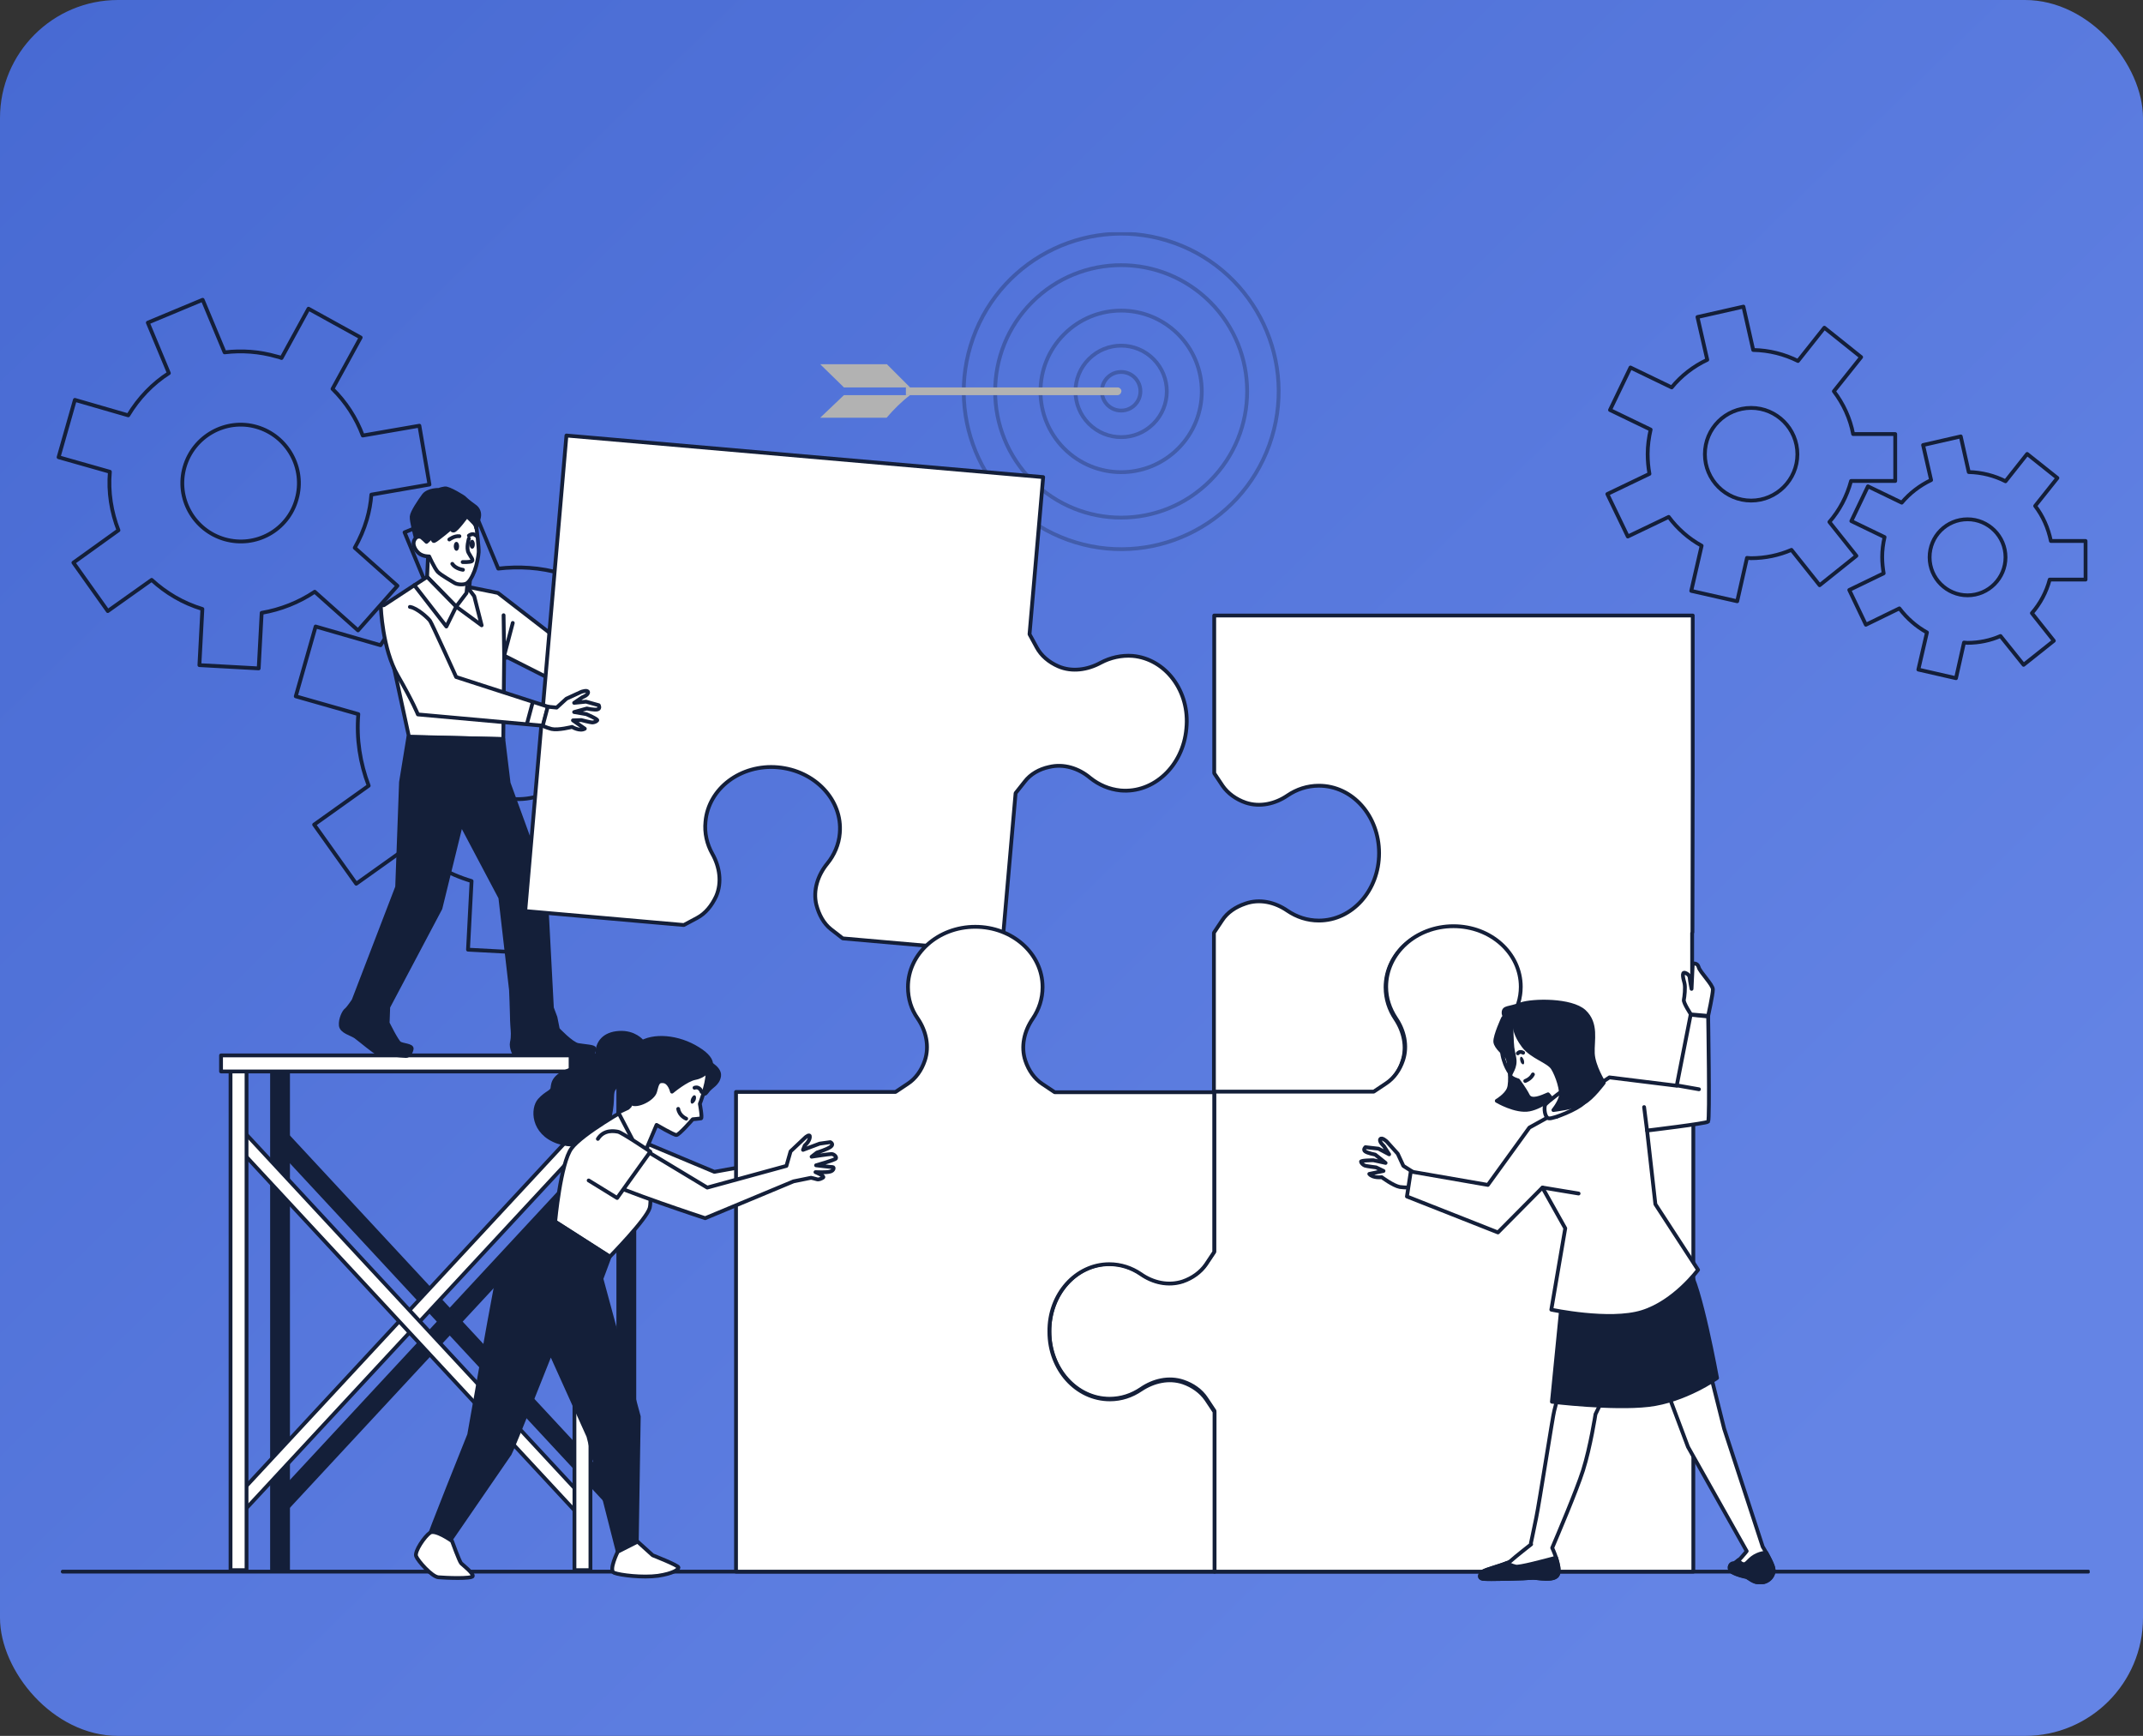 <svg width="563" height="456" viewBox="0 0 563 456" fill="none" xmlns="http://www.w3.org/2000/svg">
<rect x="0" y="0" width="563" height="456" fill="#333333" stroke="none"/>
<rect width="563" height="456" rx="31" fill="url(#paint0_linear_2836_874)"/>
<g clip-path="url(#clip0_2836_874)">
<path d="M16.48 412.852H548.611" stroke="#141F39" stroke-miterlimit="10" stroke-linecap="round" stroke-linejoin="round"/>
<g opacity="0.3">
<path d="M333.473 116.855C341.209 95.326 330.058 71.59 308.567 63.84C287.075 56.09 263.381 67.261 255.644 88.79C247.908 110.319 259.059 134.055 280.55 141.805C302.042 149.555 325.736 138.385 333.473 116.855Z" stroke="#141F39" stroke-miterlimit="10"/>
<path d="M317.949 126.261C330.876 113.311 330.876 92.315 317.949 79.365C305.022 66.416 284.063 66.416 271.136 79.365C258.209 92.315 258.209 113.311 271.136 126.261C284.063 139.21 305.022 139.21 317.949 126.261Z" stroke="#141F39" stroke-miterlimit="10"/>
<path d="M309.522 117.819C317.796 109.532 317.796 96.094 309.522 87.806C301.249 79.519 287.835 79.519 279.562 87.806C271.288 96.094 271.288 109.532 279.562 117.819C287.835 126.107 301.249 126.107 309.522 117.819Z" stroke="#141F39" stroke-miterlimit="10"/>
<path d="M303.024 111.309C307.708 106.617 307.708 99.009 303.024 94.317C298.34 89.624 290.745 89.624 286.061 94.317C281.377 99.009 281.377 106.617 286.061 111.309C290.745 116.002 298.34 116.002 303.024 111.309Z" stroke="#141F39" stroke-miterlimit="10"/>
<path d="M299.603 102.784C299.603 99.975 297.344 97.712 294.54 97.712C291.736 97.712 289.478 99.975 289.478 102.784C289.478 105.593 291.736 107.855 294.54 107.855C297.344 107.855 299.603 105.593 299.603 102.784Z" stroke="#141F39" stroke-miterlimit="10"/>
</g>
<path d="M293.606 103.798H237.994V101.77H293.606C294.151 101.77 294.618 102.238 294.618 102.784C294.54 103.33 294.151 103.798 293.606 103.798Z" fill="#B2B2B2"/>
<path d="M233.009 95.684L233.32 95.996L239.084 101.769H221.715L215.484 95.684H233.009Z" fill="#B2B2B2"/>
<path d="M215.484 109.728L221.715 103.798H239.084C236.825 105.515 234.8 107.543 232.931 109.728H215.484Z" fill="#B2B2B2"/>
<path d="M447.045 143.356L444.319 155.216L456.391 157.947L458.962 146.555C459.273 146.555 459.663 146.633 459.974 146.633C463.791 146.633 467.373 145.853 470.645 144.448L478.044 153.733L487.702 146.009L480.614 137.114C483.263 134.071 485.21 130.404 486.3 126.347H497.906V114.019H486.845C486.067 109.884 484.275 106.061 481.783 102.784L488.948 93.811L479.29 86.086L472.358 94.825C468.775 93.031 464.803 92.016 460.597 91.938L458.027 80.547L445.954 83.278L448.525 94.513C444.864 96.23 441.67 98.726 439.178 101.769L428.352 96.542L422.977 107.699L433.648 112.849C433.181 114.877 432.869 117.062 432.869 119.247C432.869 121.041 433.025 122.758 433.336 124.474L422.276 129.78L427.651 140.937L438.399 135.788C440.658 138.831 443.618 141.484 447.045 143.356ZM460.052 107.153C466.75 107.153 472.203 112.615 472.203 119.325C472.203 126.035 466.75 131.496 460.052 131.496C453.354 131.496 447.901 126.035 447.901 119.325C447.901 112.537 453.354 107.153 460.052 107.153Z" stroke="#141F39" stroke-miterlimit="10" stroke-linecap="round" stroke-linejoin="round"/>
<path d="M506.24 166.139L503.981 175.892L513.873 178.155L515.976 168.792C516.287 168.792 516.521 168.87 516.832 168.87C519.948 168.87 522.908 168.246 525.556 167.076L531.631 174.644L539.576 168.324L533.812 161.068C535.993 158.571 537.628 155.528 538.485 152.251H547.91V142.108H538.797C538.096 138.675 536.694 135.554 534.669 132.901L540.51 125.567L532.566 119.247L526.88 126.425C523.998 124.943 520.649 124.084 517.222 124.006L515.119 114.643L505.227 116.906L507.33 126.113C504.37 127.517 501.722 129.546 499.619 132.043L490.74 127.751L486.378 136.88L495.102 141.094C494.712 142.81 494.479 144.527 494.479 146.321C494.479 147.804 494.634 149.208 494.868 150.612L485.833 154.982L490.195 164.111L498.996 159.819C501.021 162.472 503.436 164.579 506.24 166.139ZM516.91 136.412C522.362 136.412 526.88 140.859 526.88 146.399C526.88 151.861 522.44 156.386 516.91 156.386C511.458 156.386 506.941 151.939 506.941 146.399C506.941 140.859 511.38 136.412 516.91 136.412Z" stroke="#141F39" stroke-miterlimit="10" stroke-linecap="round" stroke-linejoin="round"/>
<path d="M165.402 161.068L174.437 144.605L157.769 135.398L149.046 151.237C148.578 151.081 148.033 150.847 147.566 150.691C141.958 149.052 136.272 148.74 130.898 149.364L123.888 132.511L106.285 139.845L112.983 155.996C107.765 159.429 103.325 164.033 99.976 169.494L82.919 164.579L77.7 182.915L94.135 187.596C93.589 194.072 94.602 200.47 96.861 206.4L82.529 216.621L93.589 232.148L107.609 222.161C112.127 226.296 117.579 229.573 123.888 231.446L122.953 249.469L141.958 250.484L142.892 232.772C148.968 231.758 154.809 229.495 159.872 225.984L173.736 238.312L186.354 224.033L172.724 211.862C174.359 209.053 175.683 205.932 176.618 202.655C177.397 200.002 177.864 197.349 178.098 194.774L196.713 191.575L193.52 172.771L175.372 175.892C173.035 170.431 169.764 165.281 165.402 161.068ZM130.898 209.209C121.006 206.4 115.242 196.023 118.046 186.114C120.85 176.205 131.209 170.431 141.101 173.24C150.993 176.048 156.756 186.426 153.953 196.335C151.149 206.322 140.867 212.018 130.898 209.209Z" stroke="#141F39" stroke-miterlimit="10" stroke-linecap="round" stroke-linejoin="round"/>
<path d="M87.358 102.159L94.757 88.661L81.049 81.093L73.961 94.045C73.572 93.889 73.183 93.733 72.715 93.655C68.12 92.328 63.447 92.016 59.007 92.562L53.243 78.752L38.834 84.76L44.364 98.024C40.08 100.755 36.419 104.578 33.693 109.104L19.674 105.046L15.39 120.105L28.864 123.928C28.397 129.234 29.254 134.54 31.123 139.299L19.284 147.804L28.319 160.522L39.846 152.329C43.585 155.762 48.025 158.415 53.165 159.975L52.386 174.722L67.964 175.58L68.743 160.99C73.728 160.131 78.479 158.259 82.685 155.45L94.056 165.593L104.416 153.89L93.2 143.902C94.524 141.562 95.614 139.065 96.393 136.412C97.016 134.227 97.406 132.121 97.561 129.936L112.828 127.283L110.179 111.834L95.303 114.409C93.589 109.806 90.863 105.593 87.358 102.159ZM59.007 141.64C50.907 139.299 46.155 130.872 48.492 122.68C50.829 114.565 59.319 109.806 67.419 112.147C75.519 114.487 80.27 122.992 77.934 131.106C75.675 139.299 67.185 143.98 59.007 141.64Z" stroke="#141F39" stroke-miterlimit="10" stroke-linecap="round" stroke-linejoin="round"/>
<path d="M444.708 203.123V161.692H318.997V203.123L321.178 206.4C322.58 208.428 324.761 209.989 327.253 210.847C330.992 212.096 335.042 211.159 338.235 208.975C340.65 207.336 343.454 206.4 346.491 206.4C355.293 206.4 362.303 214.28 362.303 224.111C362.303 233.942 355.215 241.823 346.491 241.823C343.454 241.823 340.65 240.886 338.235 239.248C334.964 236.985 330.914 236.049 327.175 237.375C324.605 238.234 322.424 239.716 321.1 241.745L318.919 245.022V286.999H360.823L364.094 284.814C366.119 283.488 367.677 281.303 368.456 278.728C369.702 274.983 368.767 270.926 366.586 267.649C364.951 265.23 364.016 262.421 364.016 259.378C364.016 250.561 371.883 243.539 381.697 243.539C391.511 243.539 399.377 250.64 399.377 259.378C399.377 262.421 398.443 265.23 396.807 267.649C394.626 270.848 393.691 274.905 394.938 278.65C395.794 281.225 397.352 283.41 399.377 284.736L402.649 286.921H444.552V245.1L444.63 244.944L444.708 203.123Z" fill="white" stroke="#141F39" stroke-miterlimit="10" stroke-linecap="round" stroke-linejoin="round"/>
<path d="M402.726 286.843L399.455 284.658C397.43 283.332 395.872 281.147 395.093 278.572C393.847 274.827 394.782 270.77 396.963 267.493C398.598 265.074 399.533 262.265 399.533 259.222C399.533 250.405 391.666 243.305 381.852 243.305C372.038 243.305 364.172 250.405 364.172 259.222C364.172 262.265 365.106 264.996 366.742 267.493C368.923 270.692 369.857 274.749 368.611 278.494C367.755 281.069 366.197 283.254 364.172 284.58L360.9 286.765H318.997V328.742L316.816 332.019C315.414 334.047 313.233 335.608 310.741 336.466C307.002 337.714 302.952 336.778 299.758 334.594C297.344 332.955 294.54 332.019 291.502 332.019C282.701 332.019 275.691 339.899 275.691 349.73C275.691 359.561 282.779 367.442 291.502 367.442C294.54 367.442 297.344 366.505 299.758 364.867C303.03 362.604 307.08 361.668 310.818 362.916C313.389 363.775 315.57 365.335 316.894 367.364L319.075 370.641V412.852H444.864V370.875V328.898V286.921H402.726V286.843Z" fill="white" stroke="#141F39" stroke-miterlimit="10" stroke-linecap="round" stroke-linejoin="round"/>
<path d="M408.334 370.563C408.022 371.421 404.44 394.594 403.583 398.729C402.726 402.943 402.181 405.44 402.181 405.44L402.259 405.674C402.259 405.674 397.975 409.029 396.884 410.043C395.794 410.979 390.108 412.228 389.407 412.93C388.706 413.632 388.395 414.49 389.485 414.724C390.498 414.959 401.246 414.646 402.414 414.49C403.583 414.334 408.645 415.583 409.346 413.476C410.047 411.369 407.789 406.61 407.789 406.61C408.957 403.879 414.176 391.629 415.889 386.246C417.836 380.082 419.16 371.499 419.16 371.499L425.937 357.533L410.904 360.029C410.826 359.951 408.645 369.704 408.334 370.563Z" fill="white" stroke="#141F39" stroke-miterlimit="10" stroke-linecap="round" stroke-linejoin="round"/>
<path d="M465.893 411.994C465.582 410.355 463.089 406.298 463.089 406.298L452.964 375.322L446.811 350.745L435.906 359.952L443.461 380.082L458.883 407.468C458.883 407.468 456.391 410.745 455.378 410.745C454.366 410.745 453.898 412.384 455.222 413.086C456.547 413.788 458.026 414.1 458.727 414.256C459.428 414.412 460.597 415.895 462.7 415.739C464.881 415.583 466.283 413.71 465.893 411.994Z" fill="white" stroke="#141F39" stroke-miterlimit="10" stroke-linecap="round" stroke-linejoin="round"/>
<path d="M409.346 413.476C409.736 412.384 409.268 410.667 408.801 409.185C405.296 410.121 399.143 411.76 398.208 411.526C397.118 411.291 396.105 410.745 395.872 410.589C393.847 411.448 390.03 412.384 389.485 412.93C388.784 413.632 388.472 414.49 389.563 414.725C390.575 414.959 401.324 414.647 402.492 414.49C403.583 414.334 408.645 415.661 409.346 413.476Z" fill="#141F39" stroke="#141F39" stroke-miterlimit="10" stroke-linecap="round" stroke-linejoin="round"/>
<path d="M464.024 407.858C463.245 407.936 462.466 408.092 461.765 408.405C459.506 409.341 459.039 410.979 458.104 410.901C457.247 410.823 456.858 410.043 456.702 409.809C456.157 410.277 455.69 410.667 455.378 410.667C454.366 410.667 453.898 412.306 455.222 413.008C456.546 413.71 458.026 414.022 458.727 414.178C459.428 414.334 460.597 415.817 462.699 415.661C464.88 415.505 466.204 413.632 465.893 411.994C465.737 411.057 464.725 409.185 464.024 407.858Z" fill="#141F39" stroke="#141F39" stroke-miterlimit="10" stroke-linecap="round" stroke-linejoin="round"/>
<path d="M410.281 342.396L407.711 368.222C407.711 368.222 423.6 370.173 433.102 369.08C442.605 367.988 451.095 361.98 451.095 361.98C451.095 361.98 446.577 337.09 443.539 333.501C440.424 329.834 410.281 342.396 410.281 342.396Z" fill="#141F39" stroke="#141F39" stroke-miterlimit="10" stroke-linecap="round" stroke-linejoin="round"/>
<path d="M368.689 306.271L367.209 303.072L364.327 299.873C364.327 299.873 363.003 298.624 362.614 299.249C362.224 299.873 363.549 301.043 363.549 301.043L364.951 303.228L362.147 301.745L358.719 301.355C358.719 301.355 358.018 301.979 358.642 302.448C359.265 302.916 361.29 303.306 361.29 303.306L364.016 305.49L360.822 304.788C360.822 304.788 357.473 304.788 357.551 305.178C357.629 305.568 358.174 306.037 358.564 306.193C358.953 306.349 361.523 306.661 361.523 306.661L363.471 307.597L359.732 308.377C360.667 309.548 363.003 309.236 363.003 309.236C363.003 309.236 366.041 311.498 367.754 311.81C369.546 312.044 370.247 311.888 370.247 311.888L371.026 307.753L368.689 306.271Z" fill="white" stroke="#141F39" stroke-miterlimit="10" stroke-linecap="round" stroke-linejoin="round"/>
<path d="M432.713 296.986L434.894 316.336L446.11 333.579C446.11 333.579 439.956 342.006 431.389 344.659C422.821 347.311 407.555 344.034 407.555 344.034L411.216 322.656L405.218 311.966L393.535 323.748L369.624 314.307L370.636 307.753L390.887 311.264L401.791 296.206L407.01 293.319C407.01 293.319 413.319 290.276 416.824 288.169C420.329 286.062 420.251 284.736 420.251 284.736L422.821 283.02L440.502 285.204L444.162 266.556L448.758 267.025C448.758 267.025 449.225 294.021 448.758 294.645C448.368 295.113 432.713 296.986 432.713 296.986Z" fill="white" stroke="#141F39" stroke-miterlimit="10" stroke-linecap="round" stroke-linejoin="round"/>
<path d="M432.713 296.986L431.934 290.822" stroke="#141F39" stroke-miterlimit="10" stroke-linecap="round" stroke-linejoin="round"/>
<path d="M440.58 285.126L446.343 286.141" stroke="#141F39" stroke-miterlimit="10" stroke-linecap="round" stroke-linejoin="round"/>
<path d="M405.296 311.967L414.721 313.527" stroke="#141F39" stroke-miterlimit="10" stroke-linecap="round" stroke-linejoin="round"/>
<path d="M444.24 266.478C444.24 266.478 442.215 263.435 442.371 262.655C442.527 261.875 442.838 259.378 442.527 258.208C442.215 257.115 441.748 255.243 442.683 255.555C443.617 255.867 443.929 256.491 443.929 256.959C443.929 257.428 444.396 259.768 444.396 259.768L444.708 253.136C444.708 253.136 445.954 252.824 446.265 254.073C446.577 255.321 450.004 258.676 450.004 259.924C450.004 261.173 448.758 266.868 448.758 266.868L444.24 266.478Z" fill="white" stroke="#141F39" stroke-miterlimit="10" stroke-linecap="round" stroke-linejoin="round"/>
<path d="M394.86 267.493C394.86 267.493 392.757 272.018 392.835 273.657C392.99 275.217 395.405 276.934 395.95 277.792C396.495 278.65 397.118 284.346 396.34 286.062C395.639 287.779 393.224 289.183 393.224 289.183C393.224 289.183 398.209 292.148 401.792 291.446C405.375 290.744 409.191 287.311 409.191 287.311C409.191 287.311 402.649 271.628 403.038 269.755C403.427 267.883 403.038 265.074 400.935 265.074C398.832 265.074 395.405 266.634 394.86 267.493Z" fill="#141F39" stroke="#141F39" stroke-miterlimit="10" stroke-linecap="round" stroke-linejoin="round"/>
<path d="M399.689 265.698C399.689 265.698 396.963 267.258 397.118 271.394C397.274 275.529 397.274 275.061 397.819 277.792C398.365 280.523 396.573 281.927 396.807 282.629C397.118 283.331 398.832 283.8 398.832 283.8C398.832 283.8 400.545 286.062 401.402 287.779C402.259 289.495 405.063 288.169 406.699 287.467C406.699 287.467 408.568 289.573 408.724 290.588C408.879 291.602 409.035 293.319 409.035 293.319L417.681 288.169L418.693 286.999C418.693 286.999 415.578 280.835 415.578 279.274C415.578 277.714 417.837 273.032 416.279 269.599C414.721 266.166 406.854 264.918 404.206 264.918C401.558 264.918 399.689 265.698 399.689 265.698Z" fill="white" stroke="#141F39" stroke-miterlimit="10" stroke-linecap="round" stroke-linejoin="round"/>
<path d="M411.761 285.594C411.761 285.594 406.231 289.574 405.92 290.276C405.608 290.978 405.764 293.631 406.932 293.787C408.101 293.943 414.487 291.368 416.045 289.73C417.603 288.169 415.734 282.707 411.761 285.594Z" fill="white" stroke="#141F39" stroke-miterlimit="10" stroke-linecap="round" stroke-linejoin="round"/>
<path d="M397.975 269.755C397.975 269.755 397.975 271.784 400.234 274.749C402.493 277.714 406.777 278.728 407.945 280.601C409.113 282.473 410.515 286.609 409.97 288.325C409.425 290.042 408.101 291.602 408.101 291.602C408.101 291.602 413.786 290.9 416.045 289.73C418.304 288.559 421.342 284.424 421.342 284.424C421.342 284.424 418.615 280.133 418.46 276.699C418.304 273.266 419.628 268.897 416.201 265.698C412.774 262.577 402.726 262.733 399.533 263.825C396.417 264.996 395.093 264.528 395.015 265.932C394.86 267.493 397.975 269.755 397.975 269.755Z" fill="#141F39" stroke="#141F39" stroke-miterlimit="10" stroke-linecap="round" stroke-linejoin="round"/>
<path d="M400.312 278.416C400.468 278.962 400.468 279.43 400.234 279.586C400 279.664 399.611 279.352 399.455 278.806C399.299 278.26 399.299 277.792 399.533 277.636C399.767 277.48 400.078 277.87 400.312 278.416Z" fill="#141F39"/>
<path d="M398.754 276.699C398.754 276.699 399.221 275.997 400.156 276.543" stroke="#141F39" stroke-miterlimit="10" stroke-linecap="round" stroke-linejoin="round"/>
<path d="M400.701 283.956C400.701 283.956 402.103 283.488 402.726 282.239" stroke="#141F39" stroke-miterlimit="10" stroke-linecap="round" stroke-linejoin="round"/>
<path d="M164.692 299.958L161.782 297.248L71.678 394.337L74.587 397.047L164.692 299.958Z" fill="#141F39" stroke="#141F39" stroke-miterlimit="10" stroke-linecap="round" stroke-linejoin="round"/>
<path d="M161.754 397.068L164.663 394.358L74.558 297.282L71.65 299.992L161.754 397.068Z" fill="#141F39" stroke="#141F39" stroke-miterlimit="10" stroke-linecap="round" stroke-linejoin="round"/>
<path d="M166.648 279.43H162.442V412.462H166.648V279.43Z" fill="#141F39" stroke="#141F39" stroke-miterlimit="10" stroke-linecap="round" stroke-linejoin="round"/>
<path d="M75.675 279.43H71.469V412.462H75.675V279.43Z" fill="#141F39" stroke="#141F39" stroke-miterlimit="10" stroke-linecap="round" stroke-linejoin="round"/>
<path d="M154.098 299.921L151.189 297.211L61.085 394.287L63.994 396.997L154.098 299.921Z" fill="white" stroke="#141F39" stroke-miterlimit="10" stroke-linecap="round" stroke-linejoin="round"/>
<path d="M151.191 397.033L154.101 394.323L63.996 297.234L61.087 299.944L151.191 397.033Z" fill="white" stroke="#141F39" stroke-miterlimit="10" stroke-linecap="round" stroke-linejoin="round"/>
<path d="M64.77 279.43H60.565V412.462H64.77V279.43Z" fill="white" stroke="#141F39" stroke-miterlimit="10" stroke-linecap="round" stroke-linejoin="round"/>
<path d="M155.12 279.43H150.915V412.462H155.12V279.43Z" fill="white" stroke="#141F39" stroke-miterlimit="10" stroke-linecap="round" stroke-linejoin="round"/>
<path d="M172.49 277.246H58.072V281.459H172.49V277.246Z" fill="white" stroke="#141F39" stroke-miterlimit="10" stroke-linecap="round" stroke-linejoin="round"/>
<path d="M172.49 277.246H149.902V281.459H172.49V277.246Z" fill="#141F39" stroke="#141F39" stroke-miterlimit="10" stroke-linecap="round" stroke-linejoin="round"/>
<path d="M122.719 154.124L130.819 155.762L147.799 168.87L160.183 173.239V179.091L146.163 179.169L132.455 172.225L132.221 194.15L107.453 193.604L100.053 159.507L108.855 153.733L122.719 154.124Z" fill="white" stroke="#141F39" stroke-miterlimit="10" stroke-linecap="round" stroke-linejoin="round"/>
<path d="M167.348 173.473L169.919 171.133L173.813 169.338C173.813 169.338 175.526 168.714 175.604 169.416C175.682 170.196 174.124 170.743 174.124 170.743L171.944 172.225L175.059 171.913L178.408 172.849C178.408 172.849 178.876 173.708 178.097 173.942C177.318 174.176 175.293 173.708 175.293 173.708L171.944 174.644L175.137 175.19C175.137 175.19 178.253 176.516 178.019 176.829C177.785 177.141 177.162 177.375 176.695 177.375C176.227 177.375 173.813 176.75 173.813 176.75L171.632 176.829L174.748 179.013C173.424 179.793 171.398 178.545 171.398 178.545C171.398 178.545 167.738 179.481 166.024 179.091C164.311 178.623 163.688 178.233 163.688 178.233L165.012 173.239L167.348 173.473Z" fill="white" stroke="#141F39" stroke-miterlimit="10" stroke-linecap="round" stroke-linejoin="round"/>
<path d="M165.946 175.97C165.946 175.97 167.193 175.814 168.361 175.112C169.607 174.41 170.23 171.679 170.23 171.679C170.23 171.679 170.776 171.445 172.1 170.977C173.502 170.431 172.255 168.87 172.255 168.87L168.595 170.275L164.389 173.239L164.077 176.595" fill="white"/>
<path d="M165.946 175.97C165.946 175.97 167.193 175.814 168.361 175.112C169.607 174.41 170.23 171.679 170.23 171.679C170.23 171.679 170.776 171.445 172.1 170.977C173.502 170.431 172.255 168.87 172.255 168.87L168.595 170.275L164.389 173.239L164.077 176.595" stroke="#141F39" stroke-miterlimit="10" stroke-linecap="round" stroke-linejoin="round"/>
<path d="M164.466 173.24H160.183V179.091H164.466V173.24Z" fill="white" stroke="#141F39" stroke-miterlimit="10" stroke-linecap="round" stroke-linejoin="round"/>
<path d="M112.438 146.477L112.204 151.549L119.837 159.351L123.031 156.776L123.732 149.832L112.438 146.477Z" fill="white" stroke="#141F39" stroke-miterlimit="10" stroke-linecap="round" stroke-linejoin="round"/>
<path d="M119.837 159.351L117.267 164.579L108.855 153.734L112.204 151.549L119.837 159.351Z" fill="white" stroke="#141F39" stroke-miterlimit="10" stroke-linecap="round" stroke-linejoin="round"/>
<path d="M119.837 159.351L126.535 164.267L124.588 156.62L122.719 154.124L122.563 155.762L119.837 159.351Z" fill="white" stroke="#141F39" stroke-miterlimit="10" stroke-linecap="round" stroke-linejoin="round"/>
<path d="M125.211 138.909C125.211 138.909 125.834 143.902 125.757 145.073C125.679 146.165 125.289 148.35 124.666 149.988C124.043 151.627 123.186 153.031 122.407 153.343C121.628 153.655 120.071 153.577 119.37 153.109C118.669 152.641 115.943 151.159 115.008 150.222C114.151 149.286 112.749 146.165 112.749 146.165C112.749 146.165 111.114 146.243 110.023 145.307C108.933 144.371 107.92 142.498 109.4 141.172C110.88 139.845 112.516 140.547 112.516 140.547C112.516 140.547 118.279 136.178 120.46 135.008C122.641 133.759 124.121 135.242 124.121 135.242L125.211 138.909Z" fill="white" stroke="#141F39" stroke-miterlimit="10" stroke-linecap="round" stroke-linejoin="round"/>
<path d="M120.616 143.512C120.616 144.214 120.304 144.683 119.915 144.683C119.525 144.683 119.214 144.136 119.214 143.512C119.214 142.81 119.525 142.342 119.915 142.342C120.304 142.342 120.616 142.888 120.616 143.512Z" fill="#141F39"/>
<path d="M124.744 142.966C124.744 143.668 124.433 144.136 124.043 144.136C123.654 144.136 123.342 143.59 123.342 142.966C123.342 142.264 123.654 141.796 124.043 141.796C124.433 141.796 124.744 142.342 124.744 142.966Z" fill="#141F39"/>
<path d="M123.186 141.484C123.186 141.484 122.408 143.98 123.109 145.229C123.732 146.399 124.433 147.101 123.965 147.413C123.498 147.726 121.551 147.648 121.551 147.648" fill="white"/>
<path d="M123.186 141.484C123.186 141.484 122.408 143.98 123.109 145.229C123.732 146.399 124.433 147.101 123.965 147.413C123.498 147.726 121.551 147.648 121.551 147.648" stroke="#141F39" stroke-miterlimit="10" stroke-linecap="round" stroke-linejoin="round"/>
<path d="M121.629 149.676C121.629 149.676 119.681 149.442 118.825 148.116L121.629 149.676Z" fill="white"/>
<path d="M121.629 149.676C121.629 149.676 119.681 149.442 118.825 148.116" stroke="#141F39" stroke-miterlimit="10" stroke-linecap="round" stroke-linejoin="round"/>
<path d="M118.046 141.718C118.046 141.718 119.37 140.703 120.694 140.859L118.046 141.718Z" fill="white"/>
<path d="M118.046 141.718C118.046 141.718 119.37 140.703 120.694 140.859" stroke="#141F39" stroke-miterlimit="10" stroke-linecap="round" stroke-linejoin="round"/>
<path d="M123.186 140.703C123.186 140.703 124.199 139.845 125.055 140.703H123.186Z" fill="white"/>
<path d="M123.186 140.703C123.186 140.703 124.199 139.845 125.055 140.703" stroke="#141F39" stroke-miterlimit="10" stroke-linecap="round" stroke-linejoin="round"/>
<path d="M113.918 140.001C113.918 140.001 113.372 142.342 114.073 142.108C114.774 141.874 118.825 138.441 118.825 138.441C118.825 138.441 118.435 139.533 119.214 139.377C119.993 139.221 122.641 135.554 122.641 135.554C122.641 135.554 124.588 137.426 124.822 137.816C125.056 138.207 125.133 138.753 125.133 138.753C125.133 138.753 125.601 136.958 125.834 135.866C126.068 134.774 125.679 133.603 124.588 132.901C123.576 132.199 122.252 131.106 122.096 130.872C121.94 130.638 117.89 128.141 116.877 128.298C115.865 128.454 115.32 128.688 115.32 128.688C115.32 128.688 112.516 128.61 111.347 130.092C110.257 131.575 108.232 134.539 108.154 135.71C108.076 136.958 109.166 141.015 109.166 141.015C109.166 141.015 110.101 140.937 110.491 141.015C110.802 141.094 112.048 142.342 112.048 142.342C112.048 142.342 113.762 140.937 113.918 140.001Z" fill="#141F39" stroke="#141F39" stroke-miterlimit="10" stroke-linecap="round" stroke-linejoin="round"/>
<path d="M132.221 194.15L133.623 205.698L143.281 232.226L144.995 264.762L145.929 267.259L146.553 270.38C146.553 270.38 150.135 274.203 151.849 274.515C153.562 274.827 156.133 274.905 156.133 275.451C156.133 275.997 155.588 277.168 155.588 277.168H135.259C135.259 277.168 134.168 275.295 134.48 273.813C134.869 272.33 134.636 270.302 134.636 270.302C134.636 270.302 134.48 268.273 134.48 266.947C134.48 265.62 134.246 260.081 134.246 260.081L131.442 235.815L121.161 216.387L115.709 238.624L102.001 264.528L101.845 268.741C101.845 268.741 104.182 273.501 104.96 274.047C105.739 274.593 108.31 274.593 108.154 275.529C107.998 276.466 107.375 277.402 106.674 277.402C105.895 277.402 99.742 276.622 99.197 276.622C98.651 276.622 94.523 273.111 93.433 272.33C92.343 271.55 89.694 271.004 89.539 269.365C89.383 267.649 90.395 265.698 90.941 265.308C91.486 264.918 92.888 262.811 92.888 262.811L104.337 233.006L105.35 205.464L107.297 193.526L132.221 194.15Z" fill="#141F39" stroke="#141F39" stroke-miterlimit="10" stroke-linecap="round" stroke-linejoin="round"/>
<path d="M132.299 161.614L132.455 172.225L134.713 163.642" fill="white"/>
<path d="M132.299 161.614L132.455 172.225L134.713 163.642" stroke="#141F39" stroke-miterlimit="10" stroke-linecap="round" stroke-linejoin="round"/>
<path d="M297.577 172.303C294.618 172.069 291.658 172.771 289.165 174.098C285.738 175.97 281.61 176.594 278.027 175.034C275.535 173.942 273.51 172.225 272.342 170.04L270.472 166.607L274.055 125.333L148.811 114.409L137.985 239.326L179.655 242.993L183.16 241.121C185.341 239.95 186.976 237.922 188.145 235.425C189.702 231.836 189.079 227.7 187.132 224.267C185.73 221.771 185.029 218.806 185.341 215.841C186.12 207.102 194.609 200.704 204.345 201.562C214.081 202.421 221.403 210.145 220.624 218.884C220.39 221.849 219.144 224.657 217.353 226.842C214.86 229.885 213.536 233.864 214.471 237.687C215.172 240.34 216.418 242.603 218.287 244.085L221.403 246.504L263.151 250.171L266.812 208.35L269.226 205.307C270.706 203.357 273.043 202.03 275.613 201.484C279.429 200.548 283.402 201.796 286.439 204.371C288.698 206.166 291.346 207.336 294.384 207.648C303.107 208.428 310.818 201.172 311.675 191.419C312.688 181.588 306.223 173.083 297.577 172.303Z" fill="white" stroke="#141F39" stroke-miterlimit="10" stroke-linecap="round" stroke-linejoin="round"/>
<path d="M100.053 159.507C100.053 159.507 100.443 170.431 104.493 177.453C108.543 184.475 109.789 187.674 109.789 187.674L142.658 190.639L143.982 185.645L119.837 177.843C119.837 177.843 113.45 163.721 112.983 163.096C112.593 162.472 109.556 159.663 107.686 159.429" fill="white"/>
<path d="M100.053 159.507C100.053 159.507 100.443 170.431 104.493 177.453C108.543 184.475 109.789 187.674 109.789 187.674L142.658 190.639L143.982 185.645L119.837 177.843C119.837 177.843 113.45 163.721 112.983 163.096C112.593 162.472 109.556 159.663 107.686 159.429" stroke="#141F39" stroke-miterlimit="10" stroke-linecap="round" stroke-linejoin="round"/>
<path d="M139.932 184.553L138.53 189.781" stroke="#141F39" stroke-miterlimit="10" stroke-linecap="round" stroke-linejoin="round"/>
<path d="M146.241 185.879L148.811 183.539L152.706 181.744C152.706 181.744 154.419 181.12 154.497 181.822C154.575 182.602 153.017 183.149 153.017 183.149L150.836 184.631L153.952 184.319L157.301 185.255C157.301 185.255 157.768 186.114 156.989 186.348C156.21 186.582 154.185 186.114 154.185 186.114L150.836 187.05L154.03 187.596C154.03 187.596 157.145 188.922 156.911 189.235C156.678 189.547 156.055 189.781 155.587 189.781C155.12 189.781 152.706 189.157 152.706 189.157L150.525 189.235L153.64 191.419C152.316 192.199 150.291 190.951 150.291 190.951C150.291 190.951 146.63 191.887 144.917 191.497C143.203 191.029 142.58 190.639 142.58 190.639L143.904 185.645L146.241 185.879Z" fill="white" stroke="#141F39" stroke-miterlimit="10" stroke-linecap="round" stroke-linejoin="round"/>
<path d="M168.128 299.639L187.678 307.831L208.318 304.086L208.707 307.675L188.301 315.478L165.947 305.647L168.128 299.639Z" fill="white" stroke="#141F39" stroke-miterlimit="10" stroke-linecap="round" stroke-linejoin="round"/>
<path d="M291.424 332.097C294.462 332.097 297.266 333.033 299.68 334.672C302.874 336.934 306.924 337.871 310.741 336.622C313.233 335.764 315.414 334.204 316.816 332.175L318.997 328.898V286.921H277.093L273.822 284.736C271.796 283.41 270.239 281.225 269.382 278.65C268.136 274.905 269.07 270.848 271.329 267.571C272.965 265.152 273.899 262.343 273.899 259.3C273.899 250.484 265.955 243.461 256.219 243.461C246.405 243.461 238.538 250.562 238.538 259.3C238.538 262.343 239.395 265.152 241.109 267.571C243.289 270.77 244.224 274.827 242.978 278.572C242.121 281.147 240.563 283.332 238.538 284.658L235.267 286.843H193.363V328.82V370.797V412.852H235.267H277.171H319.075V370.875L316.894 367.598C315.492 365.569 313.311 364.009 310.818 363.151C307.08 361.902 303.03 362.839 299.758 365.023C297.344 366.662 294.618 367.598 291.58 367.598C282.779 367.598 275.691 359.718 275.691 349.886C275.535 339.977 282.701 332.097 291.424 332.097Z" fill="white" stroke="#141F39" stroke-miterlimit="10" stroke-linecap="round" stroke-linejoin="round"/>
<path d="M185.185 278.65C185.185 278.65 189.235 280.367 188.924 282.629C188.612 284.814 186.743 285.36 185.886 286.609C185.029 287.779 185.107 287.155 185.107 287.155L184.328 280.367C184.328 280.289 184.173 277.636 185.185 278.65Z" fill="#141F39" stroke="#141F39" stroke-miterlimit="10" stroke-linecap="round" stroke-linejoin="round"/>
<path d="M168.673 273.579C168.673 273.579 166.726 271.082 162.675 271.316C158.625 271.55 156.912 273.969 156.912 276.778C156.912 279.665 157.379 278.728 151.304 280.523C145.306 282.239 145.306 284.58 145.151 285.751C145.073 286.921 143.593 286.921 141.724 289.028C139.854 291.134 139.776 297.532 146.553 299.951C153.329 302.37 158.937 298.468 160.183 293.397C161.351 288.325 160.183 287.077 161.663 285.594C163.221 284.19 161.663 282.005 162.286 279.353C162.909 276.7 166.57 275.607 167.738 275.373C168.984 275.217 168.907 274.593 168.673 273.579Z" fill="#141F39" stroke="#141F39" stroke-miterlimit="10" stroke-linecap="round" stroke-linejoin="round"/>
<path d="M164.934 291.134C164.934 291.134 153.017 297.766 150.135 301.668C147.254 305.569 145.852 320.94 145.852 320.94L160.183 330.146C160.183 330.146 169.919 320.237 170.698 317.272C171.477 314.385 169.685 298 169.685 298L164.934 291.134Z" fill="white" stroke="#141F39" stroke-miterlimit="10" stroke-linecap="round" stroke-linejoin="round"/>
<path d="M182.537 276.7C175.994 271.16 166.258 274.983 165.48 278.728C164.701 282.473 164.934 285.594 164.934 285.594L165.48 290.51L164.934 291.056L162.442 292.226L168.751 304.32L172.489 295.503C172.489 295.503 177.007 298.156 177.708 298.156C178.409 298.156 181.992 294.021 181.992 294.021C181.992 294.021 183.783 293.865 184.173 293.787C184.562 293.709 183.861 289.964 183.861 289.964C183.861 289.964 185.808 285.048 185.886 282.005C186.12 278.962 182.537 276.7 182.537 276.7Z" fill="white" stroke="#141F39" stroke-miterlimit="10" stroke-linecap="round" stroke-linejoin="round"/>
<path d="M184.328 286.843C184.328 286.843 183.861 285.282 182.459 285.75" stroke="#141F39" stroke-miterlimit="10" stroke-linecap="round" stroke-linejoin="round"/>
<path d="M181.602 288.559C181.368 289.106 181.368 289.73 181.68 289.886C181.992 290.042 182.381 289.652 182.693 289.106C182.926 288.559 182.926 287.935 182.615 287.779C182.303 287.545 181.914 287.935 181.602 288.559Z" fill="#141F39"/>
<path d="M180.278 293.865C180.278 293.865 178.487 293.163 178.175 291.29" stroke="#141F39" stroke-miterlimit="10" stroke-linecap="round" stroke-linejoin="round"/>
<path d="M186.276 280.913C186.276 280.913 188.69 278.806 183.394 275.529C178.175 272.252 171.555 271.706 167.894 274.203C164.156 276.7 163.61 280.913 164.389 283.878C165.168 286.843 164.311 288.794 165.791 289.808C167.349 290.822 171.555 288.716 172.1 286.765C172.645 284.814 172.723 283.8 174.359 284.034C175.995 284.268 176.54 286.765 176.54 286.765C176.54 286.765 180.356 283.566 182.615 283.176C185.107 282.708 186.276 280.913 186.276 280.913Z" fill="#141F39" stroke="#141F39" stroke-miterlimit="10" stroke-linecap="round" stroke-linejoin="round"/>
<path d="M145.774 320.861C145.774 320.861 131.443 332.019 130.119 338.729C128.794 345.439 123.264 376.883 123.264 376.883C123.264 376.883 112.282 404.191 112.282 404.971C112.282 405.752 116.878 406.688 116.878 406.688C116.878 406.688 133.39 382.656 133.935 381.876C134.48 381.096 144.684 355.348 144.684 355.348L154.575 377.273L162.286 407.546L167.271 406.61L167.816 372.123L158.002 335.92L160.183 330.068L145.774 320.861Z" fill="#141F39" stroke="#141F39" stroke-miterlimit="10" stroke-linecap="round" stroke-linejoin="round"/>
<path d="M118.747 404.815C118.747 404.815 120.694 410.199 121.161 410.667C121.629 411.135 124.355 413.242 124.199 414.022C124.043 414.803 116.877 414.49 115.164 414.334C113.45 414.178 109.79 410.043 109.322 408.795C108.855 407.546 111.581 403.567 112.983 402.631C114.385 401.694 118.747 404.815 118.747 404.815Z" fill="white" stroke="#141F39" stroke-miterlimit="10" stroke-linecap="round" stroke-linejoin="round"/>
<path d="M167.505 404.971L171.477 408.561C171.477 408.561 178.253 411.213 178.253 411.76C178.253 412.306 176.929 413.32 172.879 413.944C168.829 414.49 162.909 413.788 161.352 413.164C159.794 412.618 162.286 407.624 162.286 407.624L167.505 404.971Z" fill="white" stroke="#141F39" stroke-miterlimit="10" stroke-linecap="round" stroke-linejoin="round"/>
<path d="M156.211 307.363C156.678 309.47 157.146 309.08 159.015 310.25C162.676 312.591 185.263 320.003 185.263 320.003L208.474 310.328L213.069 309.392C213.069 309.392 214.16 309.626 214.627 309.782C215.094 309.938 215.795 309.626 216.263 309.314C216.73 308.924 214.237 307.909 214.237 307.909C214.237 307.909 217.197 308.065 218.132 307.753C219.067 307.519 219.222 306.583 218.755 306.583C218.288 306.583 214.393 306.115 214.393 306.115C214.393 306.115 219.378 304.71 219.612 304.32C219.845 303.93 219.144 303.15 218.443 303.15C217.742 303.15 213.225 303.852 213.225 303.852L214.627 302.76C214.627 302.76 217.431 301.901 218.288 301.199C219.144 300.497 218.132 300.029 218.132 300.029L215.328 300.419L210.966 302.057L211.434 300.887C211.434 300.887 212.602 299.951 212.758 298.78C212.913 297.61 211.589 298.78 211.589 298.78L207.695 302.448L206.604 306.271L185.808 311.967L164.701 299.249L164 299.015" fill="white"/>
<path d="M156.211 307.363C156.678 309.47 157.146 309.08 159.015 310.25C162.676 312.591 185.263 320.003 185.263 320.003L208.474 310.328L213.069 309.392C213.069 309.392 214.16 309.626 214.627 309.782C215.094 309.938 215.795 309.626 216.263 309.314C216.73 308.924 214.237 307.909 214.237 307.909C214.237 307.909 217.197 308.065 218.132 307.753C219.067 307.519 219.222 306.583 218.755 306.583C218.288 306.583 214.393 306.115 214.393 306.115C214.393 306.115 219.378 304.71 219.612 304.32C219.845 303.93 219.144 303.15 218.443 303.15C217.742 303.15 213.225 303.852 213.225 303.852L214.627 302.76C214.627 302.76 217.431 301.901 218.288 301.199C219.144 300.497 218.132 300.029 218.132 300.029L215.328 300.419L210.966 302.057L211.434 300.887C211.434 300.887 212.602 299.951 212.758 298.78C212.913 297.61 211.589 298.78 211.589 298.78L207.695 302.448L206.604 306.271L185.808 311.967L164.701 299.249L164 299.015" stroke="#141F39" stroke-miterlimit="10" stroke-linecap="round" stroke-linejoin="round"/>
<path d="M154.653 310.094L162.13 314.697L170.854 302.526C170.854 302.526 163.221 297.376 162.364 297.298C161.507 297.142 158.703 296.596 157.067 299.171" fill="white"/>
<path d="M154.653 310.094L162.13 314.697L170.854 302.526C170.854 302.526 163.221 297.376 162.364 297.298C161.507 297.142 158.703 296.596 157.067 299.171" stroke="#141F39" stroke-miterlimit="10" stroke-linecap="round" stroke-linejoin="round"/>
</g>
<defs>
<linearGradient id="paint0_linear_2836_874" x1="-86" y1="-66" x2="422" y2="456" gradientUnits="userSpaceOnUse">
<stop stop-color="#4265CF"/>
<stop offset="0.984" stop-color="#6484E5"/>
</linearGradient>
<clipPath id="clip0_2836_874">
<rect width="534" height="355.166" fill="white" transform="translate(15 60.963)"/>
</clipPath>
</defs>
</svg>
